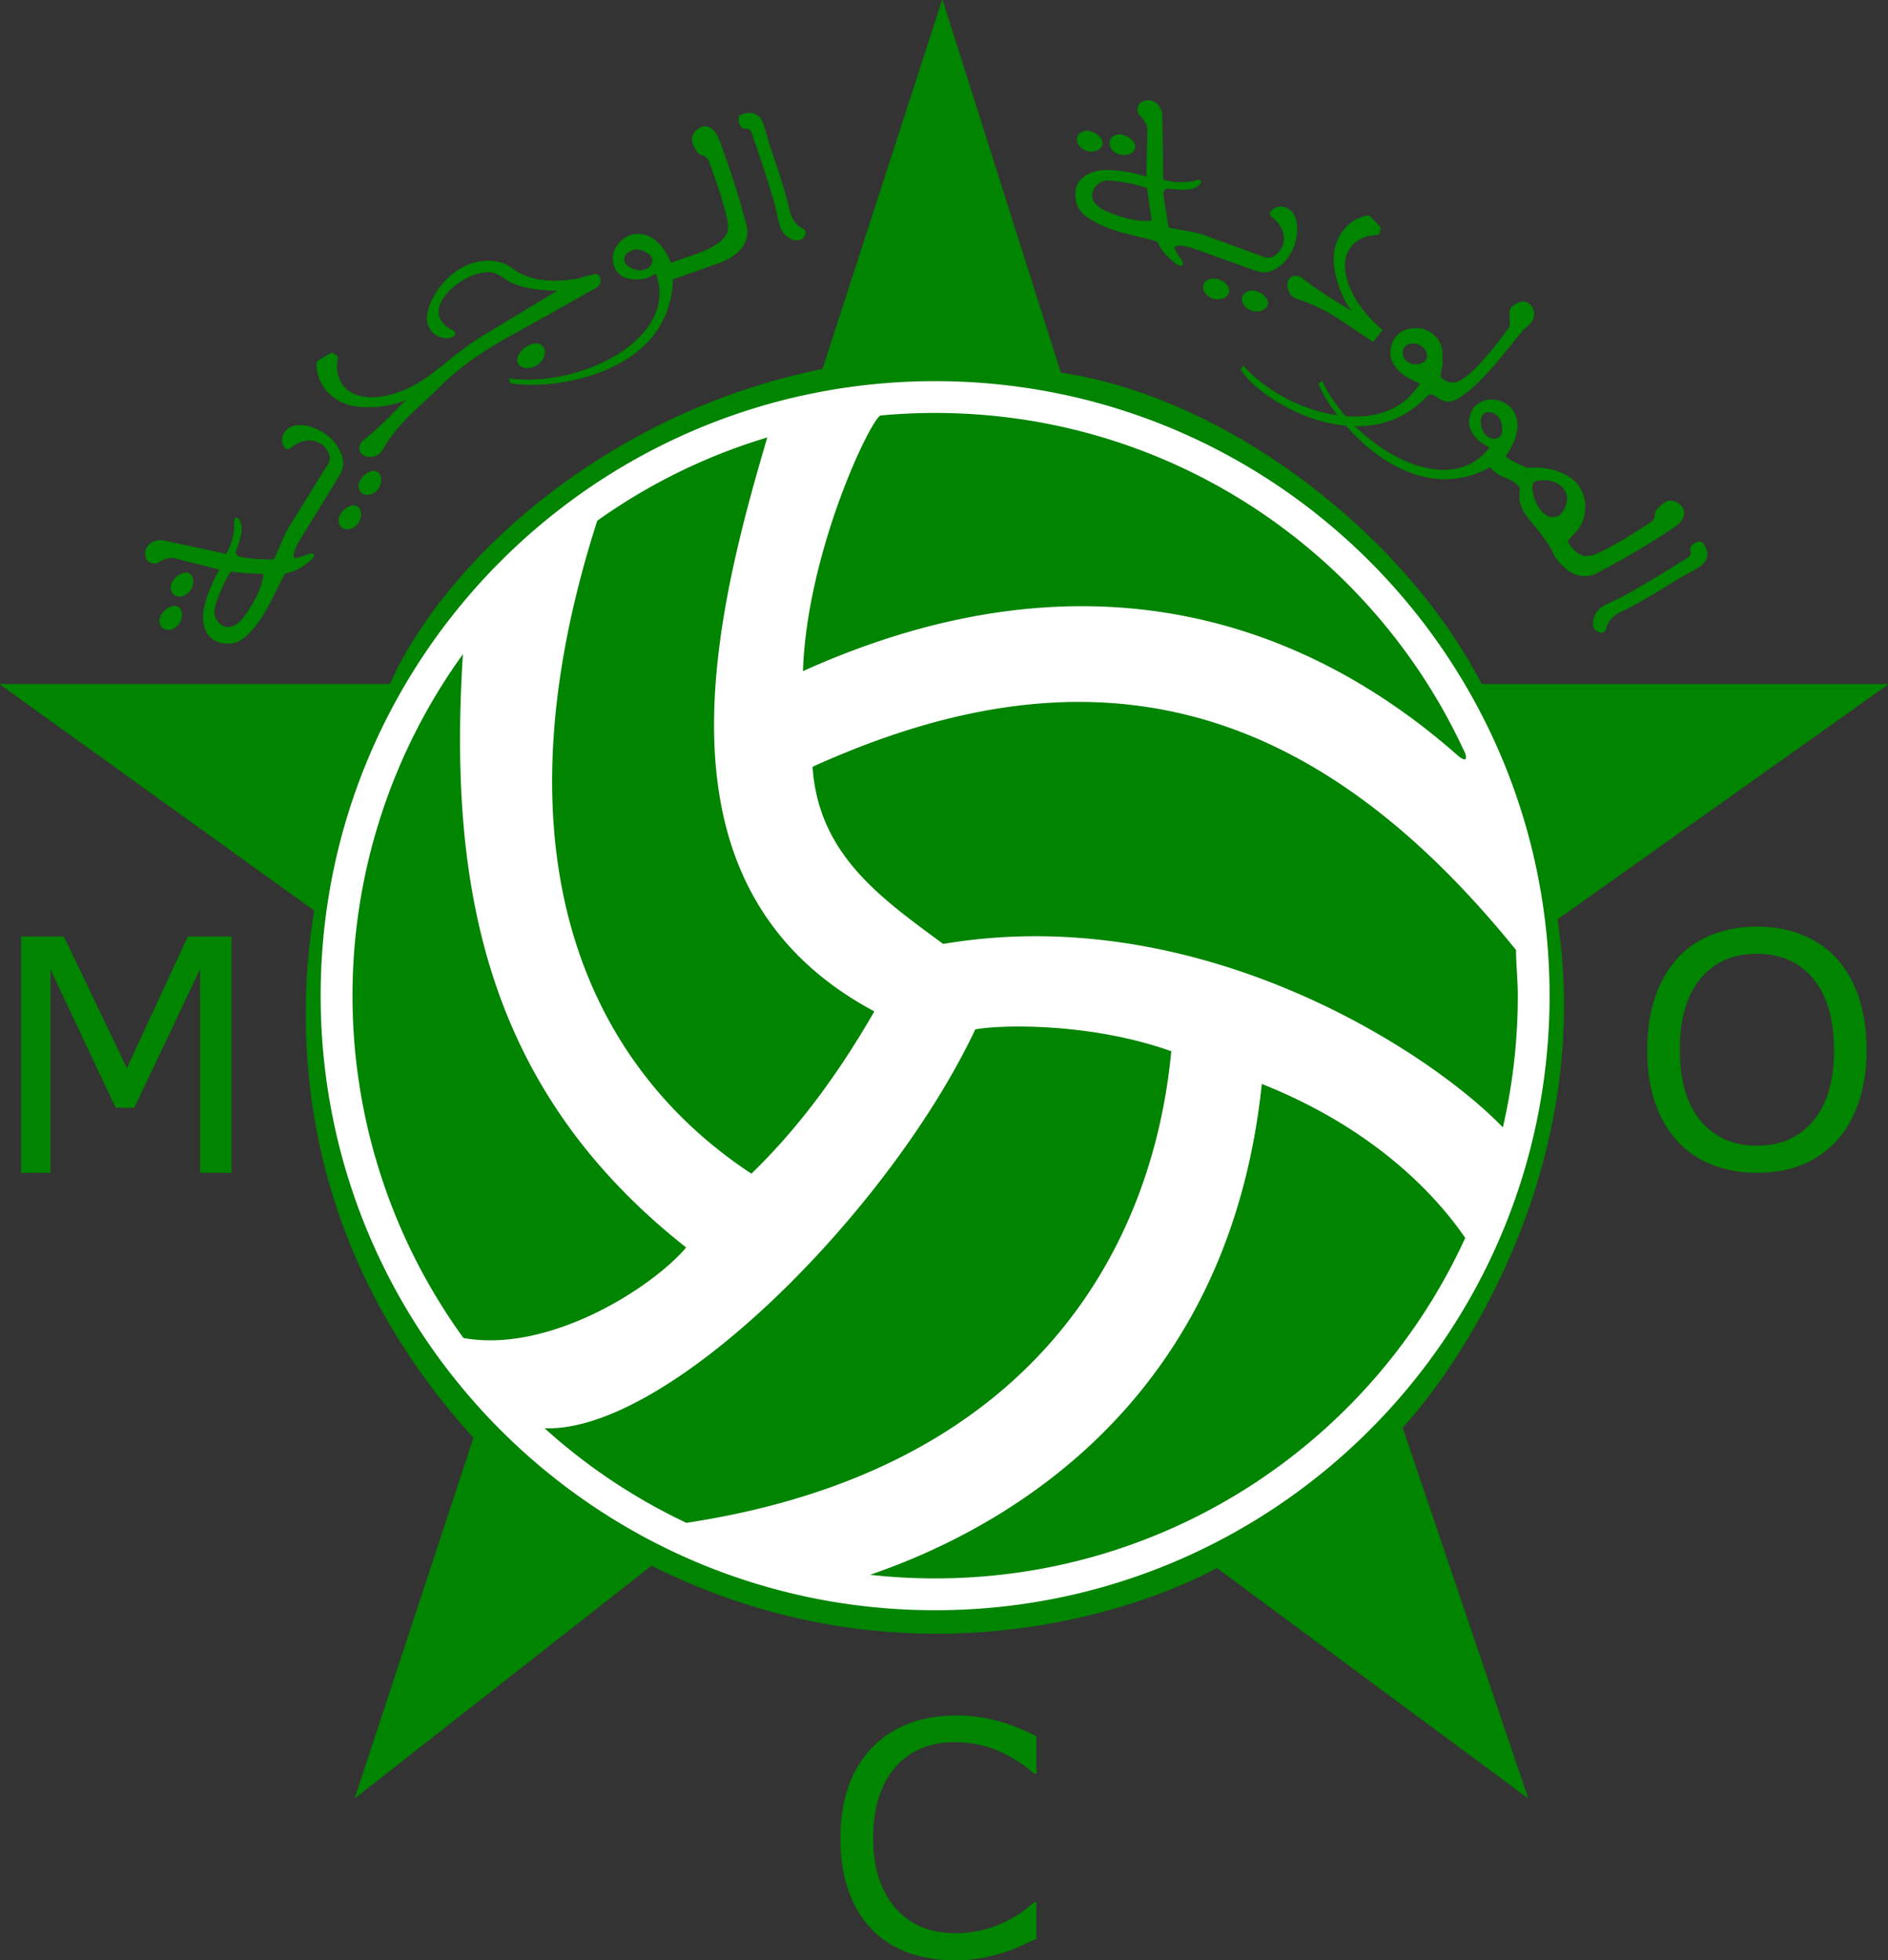 <svg xmlns="http://www.w3.org/2000/svg" viewBox="0 0 1582.41 1642.79"><rect x="0" y="0" width="1582.41" height="1642.79" fill="#333333" stroke="none"/><defs><style>.cls-3,.cls-4,.cls-5,.cls-6{fill:#018400}.cls-4,.cls-5,.cls-6{stroke:#018400}.cls-5{stroke-linecap:round}.cls-4,.cls-5,.cls-6{stroke-miterlimit:5.29}.cls-4,.cls-5{stroke-width:0.53px}.cls-5{isolation:isolate;opacity:0.73}.cls-6{stroke-width:0.73px}.cls-6{fill-rule:evenodd}</style></defs><g id="Layer_2" data-name="Layer 2"><g id="Layer_1-2" data-name="Layer 1"><g id="g4303"><path id="path4138" d="M689.62,309.45,789.81.33l99.07,312.23c136.47,20,285.95,132,352.82,261h340.38l-277,196.77c30,195.58-69.78,360.12-129.81,426l105,310L1020,1313.67c-67.66,36.84-262.23,104-474-1.89L297.87,1506.3l99.3-301.5C251.26,1044.79,246,869.09,263.72,763L.33,573.51H327c44.83-100.66,178-226.8,362.66-264.06Z" style="stroke-width:0.66px;stroke-linejoin:round;stroke-linecap:round;stroke:#018400;fill:#018400"/><path id="path4141" d="M783.76,320.08c-283.92,0-514.35,230.43-514.35,514.35s230.43,514.34,514.35,514.34,514.34-230.43,514.34-514.34S1067.67,320.08,783.76,320.08ZM629.91,984.44C491.74,893.79,409.76,716.86,500,436a487,487,0,0,1,144.09-70.39c-47.54,160.42-100.76,380.47,89.63,481.7-34.62,60.34-69.23,103.57-103.85,137.12Zm42.38-421c3.1-101.56,58-215.21,65.71-215.92q22.59-2.1,45.76-2.11c196.59,0,366,115.8,443.64,283,3.31,5.71,3.27,13.66-6.89,4.45-123-108.16-306.29-178.71-548.22-69.39Zm599,232.34c.06,12.78,1.5,25.62,1.5,38.62a491,491,0,0,1-12.81,111.75C1200.56,883.53,1006.72,755,790.35,791.75c-51.65-38.2-105.27-74.85-110-149.58C906.45,539.59,1094,576.55,1271.24,795.81ZM1057,907.44c101.54,40.12,151.7,100.49,171.82,129.9-77,168.84-247.27,286.07-445.07,286.07a494.73,494.73,0,0,1-57.56-3.34C848.11,1279,1029.93,1170.88,1057,907.44ZM575.18,1276.88a489.34,489.34,0,0,1-120.52-80.67C558.7,1202,745.14,1014.34,817,862.07c21.1-4.08,97.1-6,165.39,18.43-15.37,165.27-115.84,352.22-407.2,396.38Zm-187.13-155A489.55,489.55,0,0,1,388.78,546c-12.68,195.76,18,366.19,187.28,499.37C546.44,1080.47,459.52,1135.09,388.05,1121.88Z" style="fill:#fff;stroke:#fff;stroke-width:1.32px;stroke-linejoin:round;stroke-linecap:round"/><path id="path4150" class="cls-3" d="M194,982.85H167.67V812.21L112.6,928.32H96.91L42.25,812.21V982.85H17.64v-198H53.55l52.8,110.26,51.07-110.26H194Z"/><path id="path4152" class="cls-3" d="M868.73,1624.84q-7.32,3.18-13.3,6a126.33,126.33,0,0,1-15.43,5.85,146.26,146.26,0,0,1-17.69,4.26,108.23,108.23,0,0,1-20.88,1.86,121.83,121.83,0,0,1-39.23-6,80.62,80.62,0,0,1-30.59-19q-12.78-12.64-20-32.06t-7.19-45.35q0-24.47,6.92-43.76a88.52,88.52,0,0,1,20-32.58,83.62,83.62,0,0,1,30.46-19.68q18-6.79,39.76-6.79a133.9,133.9,0,0,1,31.79,3.86q16,3.85,35.38,13.57v31.25h-2q-16.35-13.7-32.45-20a94.23,94.23,0,0,0-34.44-6.25A71.51,71.51,0,0,0,772.7,1465a58.54,58.54,0,0,0-21.41,15q-9.18,10-14.36,25.27t-5.06,35.11q0,20.88,5.59,35.91t14.63,24.47a58.61,58.61,0,0,0,21.68,14.63,74.67,74.67,0,0,0,26.33,4.66,96.74,96.74,0,0,0,35.65-6.52A102.33,102.33,0,0,0,866.87,1594h1.86v30.86Z"/><path id="path4154" class="cls-3" d="M1539.49,803.43q12.1,13.3,18.48,32.59t6.52,43.75q0,24.48-6.65,43.89t-18.35,32.19a78.8,78.8,0,0,1-29,20.22q-16.62,6.78-38,6.78a100.82,100.82,0,0,1-38-6.92,78.56,78.56,0,0,1-29-20.08q-12-13.17-18.48-32.32t-6.39-43.76q0-24.19,6.39-43.35a92.24,92.24,0,0,1,18.62-33,76.4,76.4,0,0,1,29-19.95,101.84,101.84,0,0,1,37.9-6.91q21.29,0,38.18,7a78.81,78.81,0,0,1,28.86,19.81Zm-2.4,76.34q0-38.57-17.29-59.45t-47.21-21q-30.19,0-47.48,21T1408,879.77q0,39,17.56,59.72t47.08,20.62q29.52,0,47-20.62t17.55-59.72Z"/><path id="path4174" class="cls-4" d="M1280,392.38c1.48-.12,2.9-.2,4.25-.26,11.87-.53,24.68,2.9,33.41,9.52,4.91,3.83,8.51,9.21,10.43,17.79,2.53,21.35-10.4,28-13.92,33.36-.32.47-.61,1.57.86,3.4,5.35,7.27,8.56,8.59,11.88,9.73,4.42,1.51,11.27-1.27,16.24-3.83,15.32-7.91,27.87-15.89,41.22-24.67,2.6-2.16,3.08-5.09,3.16-8.05.31-2,7.17-8.73,10.82-9.33,3.9-1.1,9.14,1.55,11.89,5.62,3.61,7.14-2.64,12.89-6.82,15.86a734.73,734.73,0,0,1-66.23,39.2c-13.52,5.55-24.86-1.88-33.73-14.31l-3.67-7.4c-14.38-23.74-29.6-29.22-25.45-50.14Zm8.43,31.21a23.42,23.42,0,0,0,9,9.4c4.19,1.41,8.7.69,11.45-2.61,12.62-16.5-1.54-30.63-19.25-27.84-4.62.45-5.33,2.12-5.58,5.84a34.54,34.54,0,0,0,4.33,15.21Z"/><path id="path4176" class="cls-4" d="M1208,309.34c-1.21,4.66-1,6.61.19,7.79l-4.4,15.07c-2.87-2-5.57-3-8.41.14-52,54.94-138.69,4.53-155.18-22.75l1.84-2.82c37.3,41.46,113.22,60.35,143.7,21a39.73,39.73,0,0,0,4.68-6.58c-22.45-8.84-27.49-20.8-23.62-32.8a18.43,18.43,0,0,1,12.18-12c14.06-4.08,25.9,3.46,28.91,14.11,1.8,6,.86,17,.11,18.83Zm-21.94-21.71c-2.91-.23-7.23.42-9.41,3.43-4.1,8.2,3,15.17,11,14.49,6.6-.72,9-4.24,8.61-8C1195.9,291.51,1189.63,288.1,1186.06,287.63Z"/><path id="path4180" class="cls-4" d="M1148.53,181.84l6.46,6.72c1.83,2.17,2.18,2.95,1.91,3.78l-.74,2.4c-.59,2-1.61,2-2.61,2-15.57.54-24.89,10.38-26.24,21.76-1.94,16.36,8.3,38.79,31.16,58.13l-7.5,9.51c-20.52-12.49-36.27-27.27-63.25-35.63-5.06-1.43-7.71-5.49-8.41-10.15-.71-8.67,6.8-11.46,12.48-6.71,12.57,10.28,29,19.58,42.09,27.94-4.48-5.05-14.5-22.28-15.78-42.28-.94-14.84,7-32.9,26.06-38.1,2.63-.68,3.65-.09,4.37.61Z"/><path id="path4184" class="cls-4" d="M961.75,157.84c-3.51-2.24-19.71-6.12-31.45-6.64a13.33,13.33,0,0,0-8.92,1.88c-6.39,4.3-11.76,15.5,4.22,23.52,7.15,2.88,25,10.63,40.24,8.42-1.37-5.65-2.73-17-4.09-27.18Zm17.39,32.65c1.58,1.45,20.2,3.37,29.93,6.77l-8.2,10.88c-5.4-2-14.42-3.87-16.81-1.15.55,3,3,6.77,5.08,9.65,4.65,5.8.73,8.13-5.41,2.49-9.75-7.95-11-12.06-13.69-16.92-14.06-4.5-36.59-7.18-53.89-17.32-9.34-5.29-13.59-10.32-14.62-20.13-.4-10.33,4.43-18.27,19.49-21.54,15.72-1.74,34.5,3.14,40.07,5.1l.78-38.17c.62-5-2.72-9.71-5.86-13.06-3.39-2.61-2.71-8.87-.15-10.63,8.75-5.92,17.22.89,18.08,10l.76,54.21a50.47,50.47,0,0,0,28.83.47c4.26-.47,3.27,2.5-.25,4.89-4.7,3.84-14.84,2.76-23,1.91-4.46-1.17-6,3.45-5.18,7Z"/><path id="path4168" class="cls-4" d="M1337.11,527.65c-3.33-4.45-1.14-9.95.38-13.21,2.51-4.48,6.6-6.57,12.58-9.55a174.25,174.25,0,0,0,18.31-9.4q11.63-6.53,24-14.13c7.78-4.69,14.39-8.91,21.54-13.32,3.7-2.09,3.85-4,3.19-6.4-.21-1.4-.58-2.15.69-3.94,3.09-3.29,7-4.53,9.22-2.52,3.51,4.45,7.31,13.82-3.36,20-4.56,3-13,7.07-21,12.11s-15.28,9.51-21.86,13.23c-8.17,4.67-15.1,8.77-19.5,10.6-4.4,2.3-12.44,5.22-15.33,15.21a4.05,4.05,0,0,1-2.74,3.51c-2.1.66-5.06-1-6.12-2.19Z"/><path id="path4178" class="cls-5" d="M1029.67,245.4c-1.24,4.23-6.77,6.16-12.35,4.32s-9.1-6.77-7.86-11,6.76-6.16,12.35-4.31S1030.91,241.18,1029.67,245.4Z"/><path id="path4178-5" class="cls-5" d="M1061.55,255.77c-1.24,4.23-6.77,6.16-12.35,4.31s-9.1-6.76-7.86-11h0c1.23-4.23,6.76-6.16,12.35-4.31s9.1,6.76,7.86,11Z"/><path id="path4222" class="cls-4" d="M267.15,302.13l8-4.8c2.53-1.3,3.36-1.47,4.11-1l2.17,1.26c1.78,1,1.58,2,1.39,3-2.94,15.29,4.57,26.58,15.36,30.43,15,5.36,38,.9,61.12-15.58,14.47-10.81,29.43-24.19,46.59-34.55L464,245.79c4.91-2.56,3.26-2.34-.72-2.45-18.2-.7-30.68-3.88-39.08-9.16-5.47-4-9.69-6.65-15.75-6.37-25,1.29-58.77,34-30.11,48.53,5.54,3,2.74,7.08-5.16,6.84-13.16-1.74-23.63-15.17-4.73-42,18.54-24,41-24.8,53.88-20.15,4.7,1.62,9.19,6.23,12.12,7.39,12,7.19,29.71,8.75,50,5.28A143.41,143.41,0,0,1,498.36,230c4.42-1.45,7.7,7.71.84,11.17-21.93,12.29-43.44,24.62-65.75,36.84s-44.21,25.5-64.07,45c-16.76,17.21-34.68,29.26-48.84,53.7-2.53,4.61-7.07,6.29-11.77,5.93-8.61-1.25-9.66-9.19-3.76-13.66,12.83-10,25.55-23.86,36.63-34.79-5.92,3.24-25,9.16-44.73,5.94-14.68-2.39-30.51-14.17-31.33-33.9-.08-2.71.72-3.58,1.57-4.13Z"/><path id="path4224" class="cls-4" d="M242.7,441.31l30.1-48.58c5.4-7,4.66-11.07.83-16.65-6.24-8.9-19.15-9.65-29.1-1.72-3.67,2.94-4.49,2.44-6.79-1-3.3-7,1.24-15.6,11-16.76,13.76-1.45,33.32,9.21,38.11,27,1.57,7.25-.25,10.44-3.15,15.79l-32.26,52.37Z"/><path id="path4228" class="cls-4" d="M671.48,200.43c-5.08,2.25-10-1.11-12.79-3.31-3.8-3.45-4.93-7.91-6.5-14.4a173.57,173.57,0,0,0-5.08-19.95q-3.76-12.78-8.41-26.56c-2.83-8.64-5.48-16-8.17-24-1.22-4.08-3-4.64-5.53-4.54-1.41-.1-2.23.09-3.69-1.55-2.52-3.75-2.84-7.86-.4-9.55,5.13-2.43,15.1-4,18.75,7.73,1.94,5.13,4,14.25,7.11,23.19s5.86,17,8,24.27c2.73,9,5.18,16.68,6,21.38,1.26,4.8,2.31,13.28,11.41,18.33A4.07,4.07,0,0,1,675,195c.17,2.2-2.07,4.72-3.51,5.48Z"/><path id="path4218-2" class="cls-4" d="M563.62,237.54c-5.25,78.33-105.27,89.51-136.08,83.23l-.43-3.34c58.64,7.85,143.33-33.05,122.71-88.58a45.46,45.46,0,0,1-9.22,4.43c-13.78,2.17-22.33-1.53-25.31-9.53a18.42,18.42,0,0,1,1.5-17c8.07-12.22,21.15-12.8,30.34-6.65,6.06,4.06,10.88,11,14,17.85l1.06,2.79c13-5.77,38.45-10.23,46.84-24.07,2.45-4,1.27-11.27-.11-16.69-4.29-16.69-9.27-30.71-14.86-45.68-1.52-3-4.27-4.14-7.14-4.88-1.85-.74-6.9-8.94-6.67-12.63-.21-4,3.55-8.56,8.12-10.33,7.77-1.93,12,5.44,13.94,10.18a734.88,734.88,0,0,1,23.44,73.32c2.39,14.41-7.38,23.8-21.48,29.68L563.58,234ZM544.36,213c-6.46-4.32-11.25-5.72-17.38-2.19-2.37,1.72-3.9,3.88-4.05,6.3.24,5.28,4.6,7.3,8.78,8.89,7.31,1.82,11.81-.2,14.41-4.21a6.79,6.79,0,0,0-1.76-8.79Z"/><path id="path4208" class="cls-4" d="M1003.53,151.17c4.26-.47,3.27,2.5-.25,4.89m5.79,41.2,46.6,17c8,3.7,11.83,2.07,16.42-2.91,7.28-8.07,5.13-20.81-4.82-28.75-3.69-2.92-3.38-3.83-.52-6.84,6.07-4.78,15.48-2.28,18.8,7,4.48,13.09-1.54,34.53-17.81,43.17-6.72,3.15-10.24,2.08-16.1.46l-50.77-18.24Z"/><path id="path4210" class="cls-4" d="M1208.19,317.13c4.74,3.42,9.46,5,14.54,2.6,13-6.27,31.57-30.29,42.83-46l0-8.18c-1.07-6.83,1.3-8.38,6.4-11.4,4.17-2,8.84-1.63,12,3.31,5.79,11.27-5.18,15.5-9.09,20.9-14.36,17.56-28.31,36-43.59,48.79-10.86,8.25-17.1,13.13-27.49,5"/><path id="path4212" class="cls-4" d="M1274.29,408.87c-4.91-5.57-7-6.42-14-9.35-4.85-2-8.68-4.91-10.61-7.62l-.63-.72c-68.73,37.93-132.22-40.15-143.6-69.47l2.57-2.16c25.11,53.57,105.31,102.7,140.87,55.33a46.65,46.65,0,0,1-8.71-5.36c-9.38-8.25-10.93-16.75-5.66-26.45a18.42,18.42,0,0,1,15.12-7.94c14.65.18,22.21,10.87,22,21.93-.14,7.28-3.4,15.12-7.44,21.43l-2.6,4c4.42,4.09,13.65,7.69,18.32,9.92m-20.67-30.65c.14-7.77-1.28-12.56-7.56-15.81-2.72-1.07-5.37-1.18-7.49,0-4.31,3.05-3.65,7.81-2.73,12.19,2.42,7.13,6.56,9.82,11.34,9.84a6.8,6.8,0,0,0,6.44-6.23Z"/><path id="path4216" class="cls-4" d="M193.7,478.65c-3,2.92-10.35,17.85-13.48,29.17a13.35,13.35,0,0,0-.16,9.12c2.77,7.19,12.48,14.92,23.87,1.14,4.4-6.33,15.95-22,17.19-37.35-5.87-.38-15.71-.18-27.42-2.08ZM229.41,469c1.77-1.21,7.8-18.94,13.29-27.67l8.77,10.43c-3.17,4.81-7,13.19-4.88,16.13,3.07.13,7.27-1.43,10.54-2.8,6.7-3.24,8.1,1.1,1.23,5.83-9.92,7.73-14.21,8-19.55,9.57-7.52,12.7-15.16,34.06-28.91,48.66-7.24,7.93-13.09,11-22.89,9.76-10.16-1.91-16.82-8.39-16.64-23.81,1.81-15.71,10.76-32.92,13.92-37.92l-37-9.27c-4.73-1.71-10.07.48-14,2.8-3.3,2.72-9.25.66-10.4-2.23-3.81-9.85,4.72-16.58,13.82-15.38l53,11.36a50.54,50.54,0,0,0,6.88-28c.5-4.26,3.18-2.63,4.72,1.33,2.7,5.45-.62,15.09-3.27,22.82-1.37,2.63-.15,4.63,1.87,5.71,3.89,2,20.49,2.93,29.57,2.69Z"/><path id="path4229" class="cls-6" d="M161.69,486.61c.27,10-10.23,16.42-16.31,11.05C136.71,487.44,159.73,471.09,161.69,486.61Z"/><path id="path4229-8" class="cls-6" d="M152.21,514.53c.26,10-10.24,16.42-16.32,11.05C127.22,515.36,150.24,499,152.21,514.53Z"/><path id="path4229-82" class="cls-6" d="M319.2,401.38c.27,10-10.23,16.43-16.32,11.05C294.22,402.22,317.24,385.87,319.2,401.38Z"/><path id="path4229-6" class="cls-6" d="M302.32,430.29c.26,10-10.24,16.43-16.32,11C277.33,431.13,300.35,414.78,302.32,430.29Z"/><path id="path4229-3" d="M456.14,293.23c1.87,9.53-10.38,17.84-18.87,13.9C424.77,299.07,451.28,278.72,456.14,293.23Z" style="stroke-width:0.82px;fill-rule:evenodd;stroke-miterlimit:5.29;stroke:#018400;fill:#018400"/><path id="path4229-0" class="cls-6" d="M946.69,128.79c-9.34,3.52-18.87-4.29-15.78-11.8C937.72,105.46,960.71,121.86,946.69,128.79Z"/><path id="path4229-0-2" class="cls-6" d="M919.41,125.79c-9.34,3.52-18.87-4.29-15.78-11.8C910.44,102.46,933.43,118.86,919.41,125.79Z"/><path id="path4229-0-5" class="cls-6" d="M1057.92,259.68c-9.35,3.51-18.87-4.3-15.79-11.8C1049,236.34,1071.94,252.74,1057.92,259.68Z"/><path id="path4229-0-2-2" class="cls-6" d="M1025.21,249.58c-9.35,3.51-18.87-4.29-15.78-11.8C1016.24,226.24,1039.23,242.64,1025.21,249.58Z"/></g></g></g></svg>